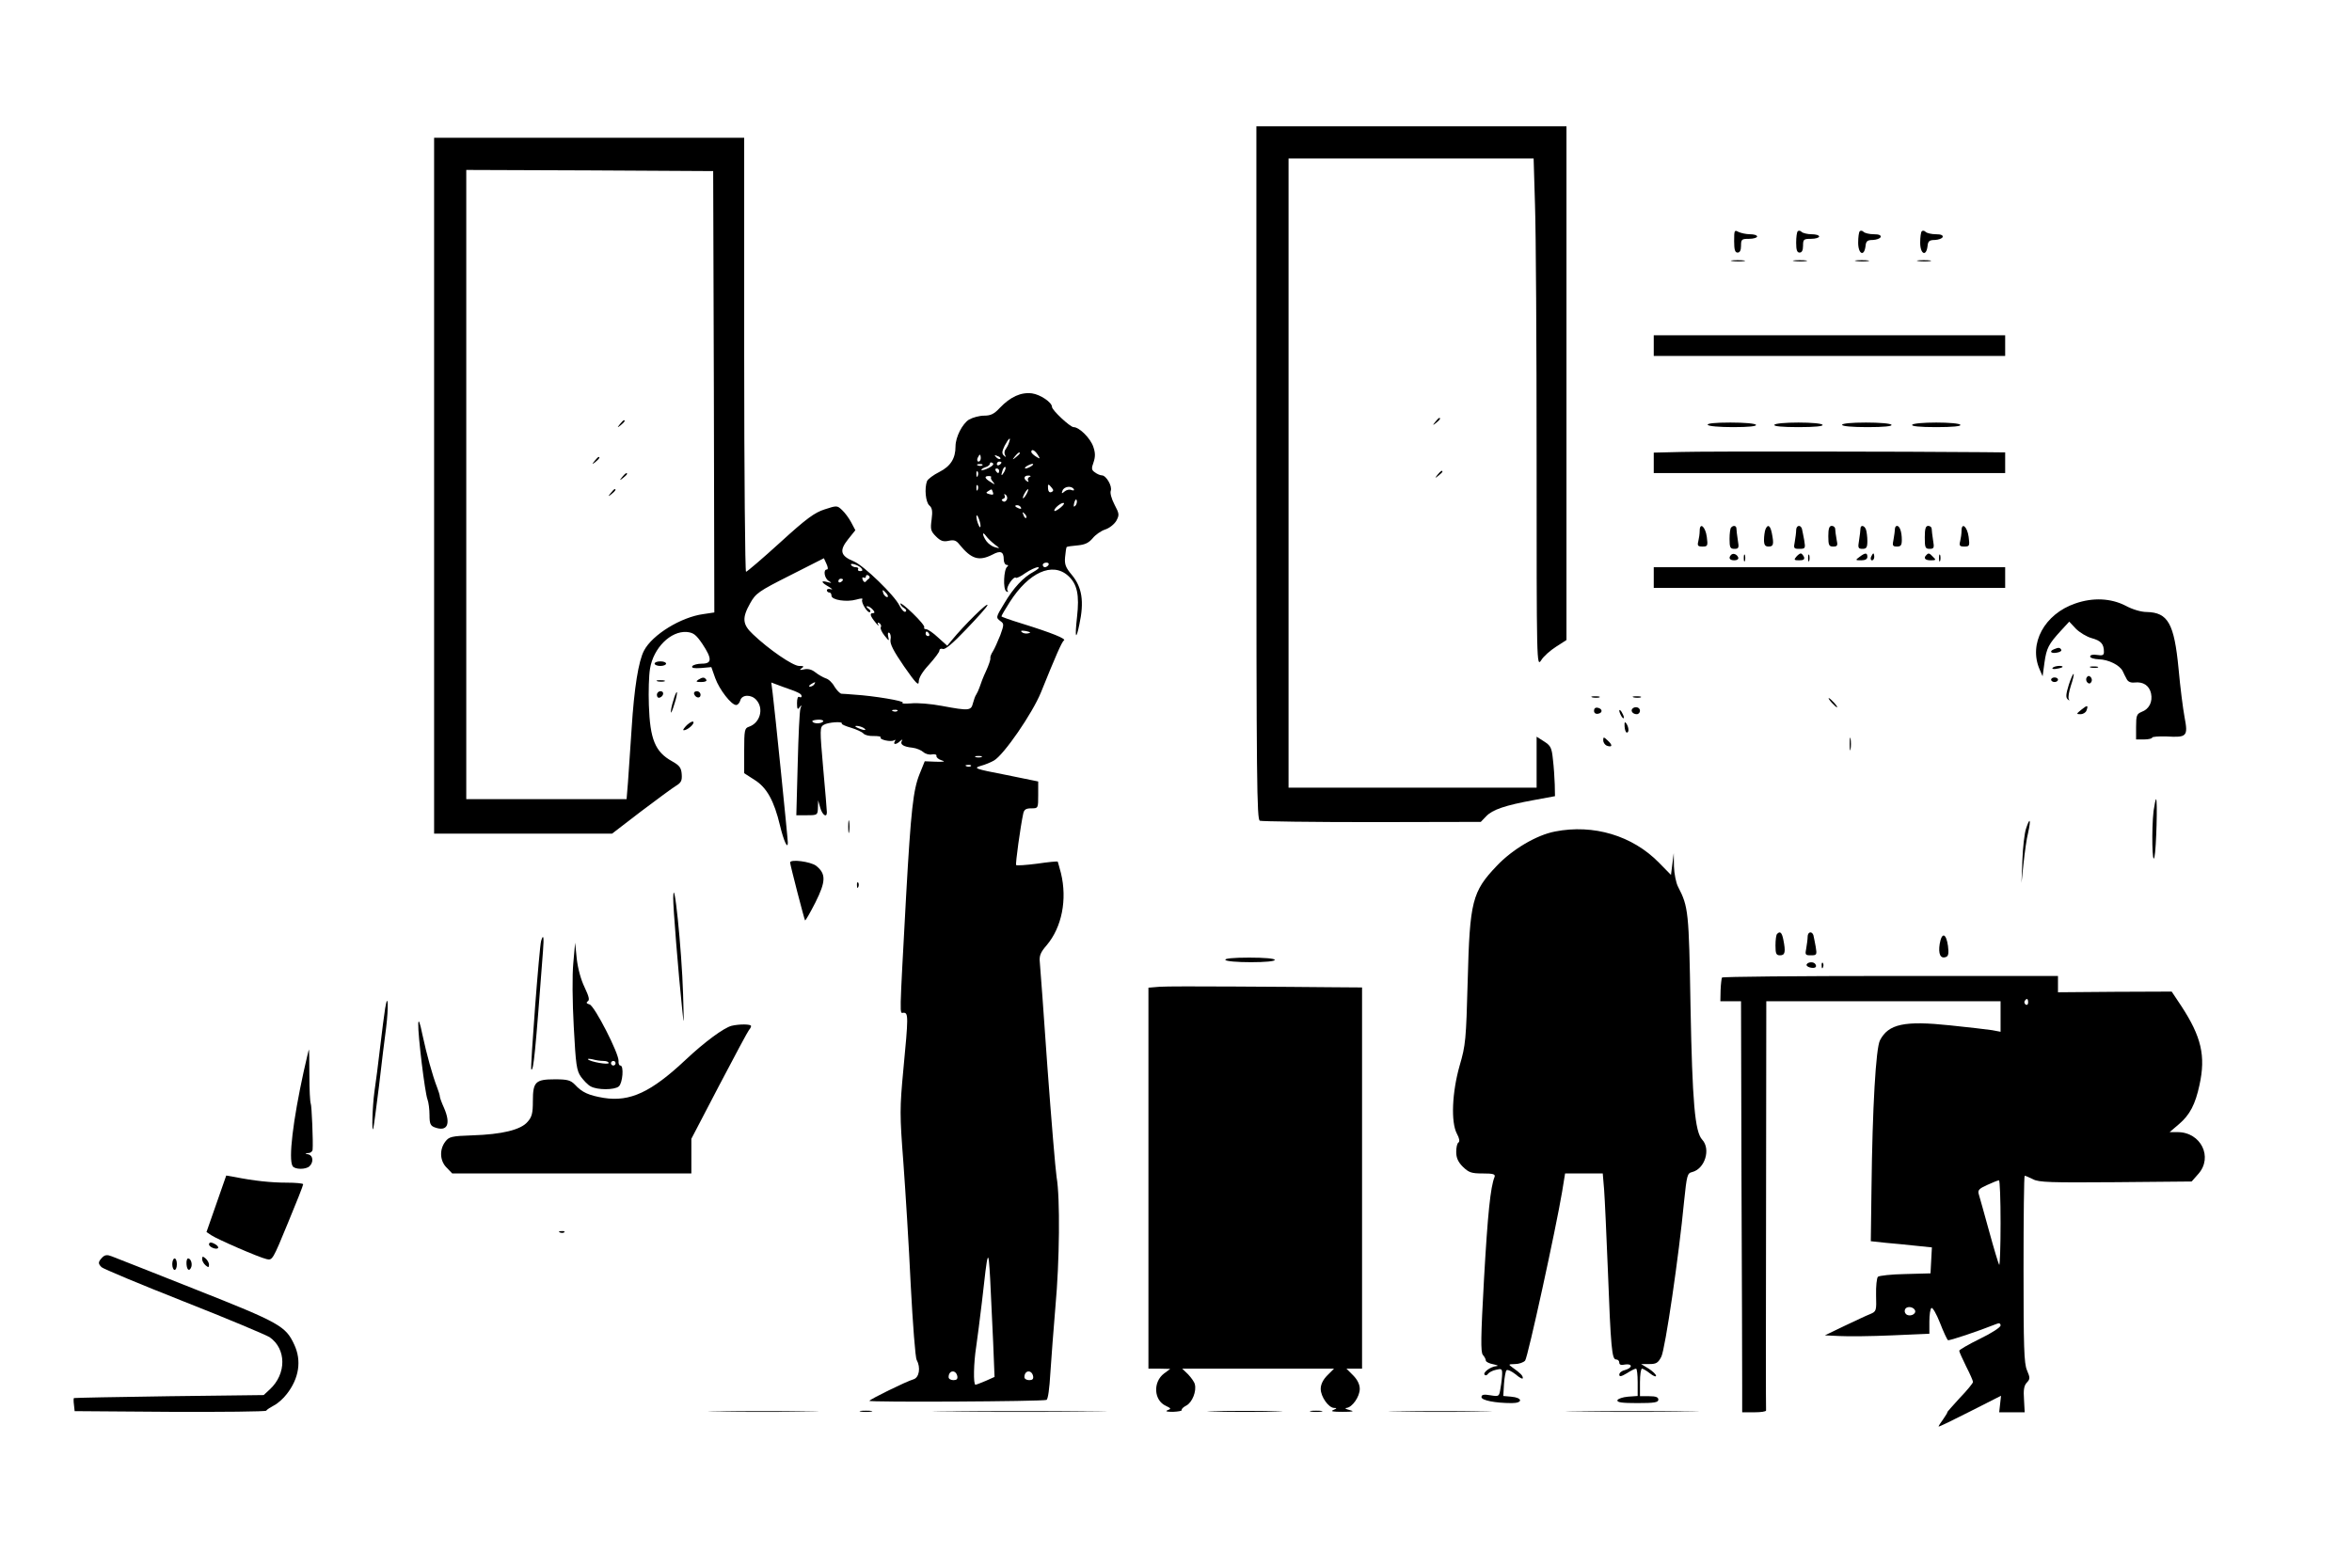 <?xml version="1.0" standalone="no"?>
<!DOCTYPE svg PUBLIC "-//W3C//DTD SVG 20010904//EN"
 "http://www.w3.org/TR/2001/REC-SVG-20010904/DTD/svg10.dtd">
<svg version="1.0" xmlns="http://www.w3.org/2000/svg"
 width="1024pt" height="683pt" viewBox="0 0 1024 683"
 preserveAspectRatio="xMidYMid meet">

<g transform="translate(0,683) scale(0.1,-0.1)"
fill="#000000" stroke="none">
<path d="M5470 4771 c0 -1353 2 -1509 15 -1515 9 -3 229 -6 489 -6 l473 1 23
24 c27 29 82 48 208 71 l92 17 -1 51 c-1 28 -4 77 -8 109 -5 51 -10 60 -38 78
l-33 21 0 -111 0 -111 -540 0 -540 0 0 1370 0 1370 533 0 534 0 6 -202 c4
-112 7 -610 7 -1108 0 -899 0 -905 20 -875 10 17 40 43 65 59 l45 29 0 1118 0
1119 -675 0 -675 0 0 -1509z"/>
<path d="M1890 4715 l0 -1515 388 0 387 0 125 96 c69 52 138 103 153 112 23
14 27 23 25 51 -2 28 -10 38 -42 56 -74 41 -96 96 -101 245 -2 58 0 129 5 158
15 91 90 165 160 160 29 -3 40 -11 68 -52 43 -65 42 -86 -2 -86 -19 0 -38 -5
-42 -11 -4 -8 7 -10 38 -8 l45 4 17 -48 c18 -50 70 -117 91 -117 7 0 15 9 18
20 7 26 48 27 70 2 34 -38 16 -101 -33 -117 -18 -6 -20 -15 -20 -104 l0 -98
45 -29 c53 -33 85 -90 111 -199 16 -67 34 -106 34 -74 0 18 -58 589 -66 650
l-6 47 48 -18 c72 -25 84 -31 84 -42 0 -5 -4 -6 -10 -3 -6 4 -10 -7 -10 -27 0
-26 3 -30 11 -18 9 12 10 11 4 -5 -4 -11 -9 -120 -12 -242 l-6 -223 47 0 c45
0 46 1 47 33 l1 32 9 -32 c9 -32 29 -46 29 -20 0 7 -7 93 -16 191 -15 172 -15
180 3 190 18 11 84 16 78 5 -2 -3 16 -11 40 -18 24 -7 49 -19 54 -25 6 -7 26
-12 45 -11 19 0 33 -2 30 -6 -6 -10 45 -21 58 -13 7 4 8 3 4 -4 -10 -16 7 -15
23 1 10 8 12 8 7 0 -8 -15 8 -25 47 -29 17 -2 38 -11 47 -19 9 -8 26 -13 38
-10 12 2 21 -1 19 -7 -1 -6 9 -15 23 -19 18 -5 11 -7 -25 -6 l-49 2 -23 -57
c-27 -68 -37 -154 -58 -528 -30 -554 -29 -510 -11 -510 21 0 21 -18 -1 -247
-16 -170 -16 -196 0 -405 9 -123 24 -362 32 -533 9 -170 20 -318 26 -327 18
-33 11 -76 -13 -84 -34 -10 -188 -86 -193 -94 -5 -7 750 -3 771 4 7 3 13 50
17 118 4 62 14 192 22 288 18 196 21 474 5 565 -5 33 -23 249 -40 480 -16 231
-31 436 -33 455 -3 28 3 43 30 74 66 78 90 199 62 314 -7 26 -13 48 -14 50 -2
2 -42 -2 -90 -9 -47 -6 -88 -9 -91 -6 -4 4 19 170 31 225 4 17 12 22 35 22 30
0 30 0 30 59 l0 58 -142 29 c-135 26 -141 29 -108 39 19 5 45 16 57 23 43 24
168 206 205 297 63 156 91 221 100 226 12 7 -52 33 -184 74 -49 15 -88 29 -88
31 0 3 16 31 36 62 83 130 186 176 254 115 40 -36 50 -83 39 -180 -10 -90 -5
-106 10 -33 22 101 12 163 -33 217 -26 31 -32 45 -29 77 2 22 5 42 7 44 2 2
23 5 47 7 33 3 49 11 66 31 12 15 36 32 54 38 19 6 40 23 49 38 14 26 13 31
-8 71 -13 25 -20 51 -16 60 7 20 -20 67 -39 67 -7 0 -21 6 -30 13 -15 10 -16
17 -6 44 8 24 8 41 -1 67 -12 37 -61 86 -86 86 -15 0 -94 74 -94 88 0 20 -51
54 -87 59 -48 6 -94 -15 -140 -63 -25 -27 -40 -34 -68 -34 -21 0 -50 -8 -66
-17 -29 -18 -59 -76 -59 -117 0 -52 -21 -86 -70 -111 -26 -13 -50 -31 -54 -40
-12 -32 -6 -92 10 -106 12 -10 15 -24 10 -61 -6 -43 -4 -51 19 -74 20 -20 32
-24 55 -19 23 5 33 2 47 -16 52 -64 85 -74 144 -44 35 19 49 13 49 -21 0 -13
6 -24 13 -24 7 0 8 -3 2 -8 -15 -11 -19 -98 -4 -107 8 -5 10 -4 5 4 -8 12 27
64 37 55 2 -3 22 6 42 21 21 14 45 25 54 25 9 -1 0 -9 -19 -20 -44 -23 -88
-70 -128 -138 -37 -61 -37 -61 -16 -77 16 -11 15 -16 -1 -61 -11 -27 -25 -59
-32 -70 -8 -12 -13 -26 -11 -30 1 -5 -7 -30 -19 -56 -12 -25 -24 -57 -28 -70
-4 -12 -11 -27 -15 -33 -4 -5 -10 -22 -14 -37 -8 -33 -17 -34 -135 -12 -47 9
-108 14 -134 11 -27 -2 -44 -1 -37 3 11 7 -127 30 -210 35 -25 2 -50 4 -57 4
-6 1 -20 15 -30 31 -9 17 -26 33 -38 36 -11 4 -31 15 -45 26 -16 13 -33 17
-50 13 -19 -4 -21 -3 -10 5 12 8 10 10 -11 10 -27 0 -132 72 -201 138 -46 43
-48 71 -12 135 24 43 36 52 173 121 l148 75 11 -24 c7 -15 8 -25 2 -25 -17 0
-11 -38 8 -50 15 -9 14 -10 -5 -5 -31 9 -29 -1 5 -20 15 -9 19 -14 10 -11 -10
3 -18 1 -18 -4 0 -6 5 -10 10 -10 6 0 10 -6 10 -14 0 -19 66 -29 108 -17 21 6
30 6 26 0 -7 -12 25 -63 34 -54 4 3 0 10 -8 15 -8 6 -10 10 -4 10 6 0 17 -7
24 -15 9 -10 9 -15 1 -15 -16 0 -13 -12 10 -40 11 -14 17 -19 13 -11 -5 9 -3
12 5 7 6 -4 9 -12 6 -17 -4 -5 4 -22 16 -37 20 -25 21 -25 16 -4 -3 13 -1 20
5 16 5 -4 8 -17 5 -30 -3 -18 13 -49 59 -116 51 -73 64 -87 64 -66 0 16 16 43
45 74 24 27 45 54 45 61 0 7 7 10 15 7 10 -4 44 25 102 86 49 51 90 97 92 104
6 20 -103 -88 -156 -153 l-19 -23 -40 36 c-21 20 -45 36 -52 36 -7 0 -11 4 -8
8 3 5 -20 32 -50 61 -30 29 -54 48 -54 42 0 -5 7 -14 16 -19 10 -6 12 -12 6
-16 -5 -3 -17 9 -26 27 -22 45 -154 173 -198 192 -59 24 -65 47 -26 96 l32 40
-18 34 c-10 19 -28 43 -40 54 -21 20 -23 20 -75 3 -44 -14 -79 -39 -194 -144
-78 -71 -145 -128 -149 -128 -4 0 -8 425 -8 945 l0 945 -675 0 -675 0 0 -1515z
m1218 409 l2 -961 -47 -7 c-98 -13 -223 -90 -259 -159 -24 -45 -43 -163 -54
-339 -6 -90 -13 -196 -16 -235 l-6 -73 -349 0 -349 0 0 1370 0 1370 538 -2
537 -3 3 -961z m1285 -221 c-3 -10 -10 -23 -15 -30 -6 -7 -6 -18 -2 -25 5 -10
4 -10 -5 -2 -10 9 -9 18 3 43 18 34 29 42 19 14z m125 -53 c12 -19 11 -20 -8
-8 -11 7 -20 16 -20 20 0 15 15 8 28 -12z m-78 6 c0 -2 -8 -10 -17 -17 -16
-13 -17 -12 -4 4 13 16 21 21 21 13z m-170 -21 c0 -8 -4 -15 -10 -15 -5 0 -7
7 -4 15 4 8 8 15 10 15 2 0 4 -7 4 -15z m85 -3 c-3 -3 -11 0 -18 7 -9 10 -8
11 6 5 10 -3 15 -9 12 -12z m-49 -39 c-15 -8 -30 -12 -33 -10 -2 3 5 8 16 12
12 3 21 11 21 16 0 6 5 7 11 3 8 -4 2 -12 -15 -21z m54 23 c0 -3 -4 -8 -10
-11 -5 -3 -10 -1 -10 4 0 6 5 11 10 11 6 0 10 -2 10 -4z m-83 -12 c-3 -3 -12
-4 -19 -1 -8 3 -5 6 6 6 11 1 17 -2 13 -5z m213 -4 c-8 -5 -19 -10 -25 -10 -5
0 -3 5 5 10 8 5 20 10 25 10 6 0 3 -5 -5 -10z m-119 -27 c-12 -20 -14 -14 -5
12 4 9 9 14 11 11 3 -2 0 -13 -6 -23z m-21 7 c0 -5 -2 -10 -4 -10 -3 0 -8 5
-11 10 -3 6 -1 10 4 10 6 0 11 -4 11 -10z m-93 -22 c-3 -8 -6 -5 -6 6 -1 11 2
17 5 13 3 -3 4 -12 1 -19z m58 -6 c-3 -3 1 -12 8 -20 11 -13 9 -14 -10 -1 -27
16 -29 26 -8 26 8 0 13 -3 10 -5z m167 1 c-6 -2 -9 -10 -6 -15 4 -7 2 -8 -4
-4 -18 11 -14 26 6 25 10 0 12 -3 4 -6z m-225 -55 c-3 -8 -6 -5 -6 6 -1 11 2
17 5 13 3 -3 4 -12 1 -19z m322 8 c9 -10 8 -15 -2 -19 -8 -3 -13 3 -14 14 -2
23 1 24 16 5z m96 -6 c3 -6 -1 -7 -10 -4 -8 4 -22 1 -30 -6 -13 -11 -14 -10
-9 4 7 18 39 22 49 6z m-352 -14 c4 -10 0 -12 -15 -8 -15 4 -17 7 -6 13 17 11
15 11 21 -5z m147 -6 c-6 -11 -13 -20 -16 -20 -2 0 0 9 6 20 6 11 13 20 16 20
2 0 0 -9 -6 -20z m-86 -25 c-4 -8 -11 -12 -17 -8 -8 5 -7 8 1 11 7 2 9 9 6 14
-4 7 -2 8 4 4 6 -4 9 -13 6 -21z m298 -27 c-8 -8 -9 -4 -5 13 4 13 8 18 11 10
2 -7 -1 -18 -6 -23z m-63 -7 c-13 -11 -26 -18 -28 -16 -6 7 24 34 38 35 7 0 3
-8 -10 -19z m-174 -1 c3 -6 -1 -7 -9 -4 -18 7 -21 14 -7 14 6 0 13 -4 16 -10z
m23 -45 c-3 -3 -9 2 -12 12 -6 14 -5 15 5 6 7 -7 10 -15 7 -18z m-199 -35 c0
-9 -4 -8 -9 5 -5 11 -9 27 -9 35 0 9 4 8 9 -5 5 -11 9 -27 9 -35z m62 -81 c24
-18 24 -18 1 -12 -12 3 -29 15 -37 26 -19 26 -20 48 -2 23 7 -10 24 -26 38
-37z m-581 -103 c7 -9 6 -13 -5 -13 -8 0 -12 4 -9 9 3 4 -2 8 -10 8 -8 0 -17
4 -20 9 -9 13 32 1 44 -13z m815 14 c-3 -5 -10 -10 -16 -10 -5 0 -9 5 -9 10 0
6 7 10 16 10 8 0 12 -4 9 -10z m-781 -59 c-5 -3 -12 -10 -15 -14 -4 -4 -9 -1
-13 8 -3 9 -2 13 4 10 6 -3 10 -1 10 5 0 6 5 8 11 4 6 -3 7 -9 3 -13z m-114
-5 c0 -3 -4 -8 -10 -11 -5 -3 -10 -1 -10 4 0 6 5 11 10 11 6 0 10 -2 10 -4z
m190 -61 c7 -9 8 -15 2 -15 -5 0 -12 7 -16 15 -3 8 -4 15 -2 15 2 0 9 -7 16
-15z m616 -173 c-10 -2 -22 0 -28 6 -6 6 0 7 19 4 21 -5 23 -7 9 -10z m-431
-2 c3 -5 1 -10 -4 -10 -6 0 -11 5 -11 10 0 6 2 10 4 10 3 0 8 -4 11 -10z
m-500 -220 c-3 -5 -12 -10 -18 -10 -7 0 -6 4 3 10 19 12 23 12 15 0z m362
-116 c-3 -3 -12 -4 -19 -1 -8 3 -5 6 6 6 11 1 17 -2 13 -5z m-323 -45 c-6 -11
-41 -12 -47 -1 -3 4 8 7 24 8 15 1 26 -3 23 -7z m176 -29 c18 -12 2 -12 -25 0
-13 6 -15 9 -5 9 8 0 22 -4 30 -9z m513 -127 c-7 -2 -19 -2 -25 0 -7 3 -2 5
12 5 14 0 19 -2 13 -5z m-46 -39 c-3 -3 -12 -4 -19 -1 -8 3 -5 6 6 6 11 1 17
-2 13 -5z m97 -2510 l6 -150 -38 -17 c-21 -9 -42 -17 -45 -17 -10 0 -8 96 3
165 5 33 16 121 25 195 26 234 28 241 36 100 3 -69 9 -193 13 -276z m-156
-147 c2 -12 -3 -17 -17 -17 -12 0 -21 6 -21 13 0 31 32 34 38 4z m330 0 c2
-12 -3 -17 -17 -17 -12 0 -21 6 -21 13 0 31 32 34 38 4z"/>
<path d="M2699 4983 c-13 -16 -12 -17 4 -4 16 13 21 21 13 21 -2 0 -10 -8 -17
-17z"/>
<path d="M2589 4823 c-13 -16 -12 -17 4 -4 16 13 21 21 13 21 -2 0 -10 -8 -17
-17z"/>
<path d="M2709 4753 c-13 -16 -12 -17 4 -4 9 7 17 15 17 17 0 8 -8 3 -21 -13z"/>
<path d="M2659 4683 c-13 -16 -12 -17 4 -4 16 13 21 21 13 21 -2 0 -10 -8 -17
-17z"/>
<path d="M7550 5780 c0 -38 4 -50 15 -50 10 0 15 10 15 30 0 28 3 30 35 30 19
0 35 5 35 10 0 6 -14 10 -31 10 -17 0 -39 5 -50 10 -18 10 -19 7 -19 -40z"/>
<path d="M7827 5823 c-4 -3 -7 -26 -7 -50 0 -32 4 -43 15 -43 10 0 15 10 15
30 0 28 3 30 35 30 19 0 35 5 35 10 0 6 -15 10 -33 10 -18 0 -38 5 -43 10 -6
6 -13 7 -17 3z"/>
<path d="M8097 5823 c-4 -3 -7 -26 -7 -50 0 -49 26 -63 32 -15 2 22 8 27 32
27 16 1 31 6 34 13 2 8 -8 12 -30 12 -19 0 -39 5 -44 10 -6 6 -13 7 -17 3z"/>
<path d="M8367 5823 c-4 -3 -7 -26 -7 -50 0 -49 26 -63 32 -15 2 22 8 27 32
27 16 1 31 6 34 13 2 8 -8 12 -30 12 -19 0 -39 5 -44 10 -6 6 -13 7 -17 3z"/>
<path d="M7543 5693 c15 -2 37 -2 50 0 12 2 0 4 -28 4 -27 0 -38 -2 -22 -4z"/>
<path d="M7813 5693 c15 -2 37 -2 50 0 12 2 0 4 -28 4 -27 0 -38 -2 -22 -4z"/>
<path d="M8083 5693 c15 -2 37 -2 50 0 12 2 0 4 -28 4 -27 0 -38 -2 -22 -4z"/>
<path d="M8353 5693 c15 -2 37 -2 50 0 12 2 0 4 -28 4 -27 0 -38 -2 -22 -4z"/>
<path d="M7200 5325 l0 -45 765 0 765 0 0 45 0 45 -765 0 -765 0 0 -45z"/>
<path d="M6249 4993 c-13 -16 -12 -17 4 -4 16 13 21 21 13 21 -2 0 -10 -8 -17
-17z"/>
<path d="M7435 4980 c3 -6 52 -10 111 -10 68 0 103 4 99 10 -3 6 -52 10 -111
10 -68 0 -103 -4 -99 -10z"/>
<path d="M7725 4980 c-4 -6 33 -10 105 -10 72 0 109 4 105 10 -3 6 -50 10
-105 10 -55 0 -102 -4 -105 -10z"/>
<path d="M8020 4980 c0 -6 44 -10 111 -10 71 0 108 4 104 10 -3 6 -52 10 -111
10 -63 0 -104 -4 -104 -10z"/>
<path d="M8325 4980 c-4 -6 33 -10 105 -10 72 0 109 4 105 10 -3 6 -50 10
-105 10 -55 0 -102 -4 -105 -10z"/>
<path d="M7323 4862 l-123 -3 0 -44 0 -45 765 0 765 0 0 45 0 45 -97 1 c-334
3 -1208 4 -1310 1z"/>
<path d="M6259 4763 c-13 -16 -12 -17 4 -4 9 7 17 15 17 17 0 8 -8 3 -21 -13z"/>
<path d="M7400 4518 c0 -12 -3 -33 -6 -45 -5 -19 -2 -23 18 -23 23 0 24 3 19
42 -6 45 -31 66 -31 26z"/>
<path d="M7537 4533 c-4 -3 -7 -26 -7 -50 0 -37 3 -43 21 -43 19 0 21 4 15 38
-3 20 -6 43 -6 50 0 13 -13 16 -23 5z"/>
<path d="M7686 4524 c-3 -9 -6 -29 -6 -45 0 -22 5 -29 20 -29 21 0 24 9 14 59
-7 34 -18 40 -28 15z"/>
<path d="M7820 4521 c0 -10 -3 -33 -6 -50 -6 -29 -4 -31 20 -31 26 0 27 2 21
38 -4 20 -8 43 -10 50 -7 19 -25 14 -25 -7z"/>
<path d="M7960 4495 c0 -39 3 -45 21 -45 19 0 21 4 15 31 -3 17 -6 38 -6 45 0
8 -7 14 -15 14 -11 0 -15 -12 -15 -45z"/>
<path d="M8100 4528 c0 -7 -3 -30 -6 -50 -6 -34 -4 -38 15 -38 17 0 21 6 21
34 0 19 -3 41 -6 50 -7 19 -24 21 -24 4z"/>
<path d="M8250 4526 c0 -7 -3 -28 -6 -45 -6 -27 -4 -31 15 -31 17 0 21 6 21
29 0 35 -9 61 -21 61 -5 0 -9 -6 -9 -14z"/>
<path d="M8380 4490 c0 -44 2 -50 21 -50 19 0 21 4 15 38 -3 20 -6 43 -6 50 0
6 -7 12 -15 12 -11 0 -15 -12 -15 -50z"/>
<path d="M8540 4518 c0 -12 -3 -33 -6 -45 -5 -19 -2 -23 18 -23 23 0 24 3 19
42 -6 45 -31 66 -31 26z"/>
<path d="M7537 4414 c-13 -13 -7 -24 14 -24 11 0 19 5 17 12 -5 14 -22 21 -31
12z"/>
<path d="M7592 4400 c0 -14 2 -19 5 -12 2 6 2 18 0 25 -3 6 -5 1 -5 -13z"/>
<path d="M7820 4405 c-11 -13 -8 -15 13 -15 19 0 25 4 21 15 -4 8 -10 15 -14
15 -4 0 -13 -7 -20 -15z"/>
<path d="M7872 4400 c0 -14 2 -19 5 -12 2 6 2 18 0 25 -3 6 -5 1 -5 -13z"/>
<path d="M8096 4405 c-19 -14 -19 -15 7 -15 17 0 27 5 27 15 0 19 -9 19 -34 0z"/>
<path d="M8146 4405 c-3 -8 -1 -15 4 -15 6 0 10 7 10 15 0 8 -2 15 -4 15 -2 0
-6 -7 -10 -15z"/>
<path d="M8387 4413 c-14 -13 -6 -23 19 -23 23 0 24 2 10 15 -16 17 -20 18
-29 8z"/>
<path d="M8442 4400 c0 -14 2 -19 5 -12 2 6 2 18 0 25 -3 6 -5 1 -5 -13z"/>
<path d="M7200 4315 l0 -45 765 0 765 0 0 45 0 45 -765 0 -765 0 0 -45z"/>
<path d="M9035 4202 c-134 -46 -204 -175 -155 -287 l13 -30 8 59 c9 64 18 81
72 140 l36 39 29 -31 c16 -16 47 -35 69 -41 40 -11 53 -25 53 -60 0 -14 -6
-17 -30 -13 -18 3 -30 0 -30 -7 0 -6 17 -11 38 -12 41 -1 91 -25 104 -52 4 -9
12 -25 17 -34 6 -12 18 -17 35 -15 37 4 63 -13 71 -47 8 -37 -8 -69 -41 -81
-21 -9 -24 -15 -24 -65 l0 -55 35 0 c19 0 35 4 35 8 0 4 28 6 63 5 88 -5 94 0
78 84 -7 37 -19 132 -26 210 -19 198 -46 246 -139 248 -24 0 -62 11 -93 28
-63 32 -141 36 -218 9z"/>
<path d="M8943 4003 c-23 -9 -14 -20 12 -15 14 2 22 8 19 13 -6 10 -12 10 -31
2z"/>
<path d="M2850 3940 c0 -5 11 -10 25 -10 14 0 25 5 25 10 0 6 -11 10 -25 10
-14 0 -25 -4 -25 -10z"/>
<path d="M8936 3921 c-3 -4 6 -6 19 -3 14 2 25 6 25 8 0 8 -39 4 -44 -5z"/>
<path d="M9103 3923 c9 -2 23 -2 30 0 6 3 -1 5 -18 5 -16 0 -22 -2 -12 -5z"/>
<path d="M9007 3848 c-12 -39 -14 -55 -5 -63 8 -7 9 -7 5 1 -4 6 1 33 9 58 9
26 14 49 12 51 -2 3 -12 -19 -21 -47z"/>
<path d="M9085 3880 c-4 -6 -3 -16 3 -22 6 -6 12 -6 17 2 4 6 3 16 -3 22 -6 6
-12 6 -17 -2z"/>
<path d="M3040 3870 c-12 -8 -9 -10 13 -10 16 0 26 4 22 10 -8 12 -16 12 -35
0z"/>
<path d="M8930 3870 c0 -5 7 -10 15 -10 8 0 15 5 15 10 0 6 -7 10 -15 10 -8 0
-15 -4 -15 -10z"/>
<path d="M2863 3863 c9 -2 23 -2 30 0 6 3 -1 5 -18 5 -16 0 -22 -2 -12 -5z"/>
<path d="M2860 3804 c0 -9 5 -14 12 -12 18 6 21 28 4 28 -9 0 -16 -7 -16 -16z"/>
<path d="M2932 3781 c-7 -21 -12 -45 -11 -52 0 -8 7 8 15 35 9 26 13 50 11 52
-2 2 -9 -13 -15 -35z"/>
<path d="M3022 3808 c6 -18 28 -21 28 -4 0 9 -7 16 -16 16 -9 0 -14 -5 -12
-12z"/>
<path d="M6933 3793 c9 -2 23 -2 30 0 6 3 -1 5 -18 5 -16 0 -22 -2 -12 -5z"/>
<path d="M7113 3793 c9 -2 23 -2 30 0 6 3 -1 5 -18 5 -16 0 -22 -2 -12 -5z"/>
<path d="M7975 3770 c10 -11 20 -20 23 -20 3 0 -3 9 -13 20 -10 11 -20 20 -23
20 -3 0 3 -9 13 -20z"/>
<path d="M9061 3739 c-22 -18 -22 -19 -3 -19 11 0 23 7 26 16 9 24 4 25 -23 3z"/>
<path d="M6940 3735 c0 -10 7 -15 18 -13 21 4 19 22 -2 26 -10 2 -16 -3 -16
-13z"/>
<path d="M7107 3744 c-9 -10 2 -24 19 -24 8 0 14 7 14 15 0 15 -21 21 -33 9z"/>
<path d="M7050 3735 c0 -5 5 -17 10 -25 5 -8 10 -10 10 -5 0 6 -5 17 -10 25
-5 8 -10 11 -10 5z"/>
<path d="M2991 3673 c-13 -13 -20 -23 -14 -23 15 0 46 26 42 36 -2 5 -15 -1
-28 -13z"/>
<path d="M7073 3667 c1 -15 5 -27 10 -27 10 0 9 22 -2 39 -7 10 -9 7 -8 -12z"/>
<path d="M8053 3590 c0 -25 2 -35 4 -22 2 12 2 32 0 45 -2 12 -4 2 -4 -23z"/>
<path d="M6980 3606 c0 -9 7 -19 15 -23 25 -9 27 2 5 22 -18 17 -20 17 -20 1z"/>
<path d="M9376 3298 c-9 -79 -6 -242 4 -200 8 35 14 252 7 252 -2 0 -7 -24
-11 -52z"/>
<path d="M3693 3230 c0 -25 2 -35 4 -22 2 12 2 32 0 45 -2 12 -4 2 -4 -23z"/>
<path d="M8821 3222 c-7 -20 -14 -82 -16 -137 l-4 -100 9 85 c5 47 13 107 20
134 13 59 8 70 -9 18z"/>
<path d="M6770 3209 c-80 -15 -186 -78 -253 -149 -108 -113 -118 -155 -127
-500 -7 -259 -9 -281 -35 -370 -33 -116 -39 -246 -12 -297 11 -20 13 -34 7
-38 -6 -3 -10 -22 -10 -41 0 -26 8 -44 29 -65 26 -25 37 -29 86 -29 46 0 56
-3 52 -15 -18 -44 -30 -163 -46 -445 -14 -252 -15 -318 -5 -330 7 -8 13 -19
13 -25 0 -5 15 -13 33 -16 18 -4 24 -7 13 -8 -25 -2 -61 -28 -51 -38 4 -4 10
-2 14 4 4 6 20 15 35 18 24 6 27 4 27 -16 0 -13 -3 -41 -7 -63 -6 -38 -6 -38
-44 -32 -29 5 -39 3 -39 -8 0 -14 60 -26 132 -26 50 0 47 24 -3 28 l-34 3 3
52 c2 29 7 56 11 60 5 4 22 -4 40 -18 17 -15 31 -22 31 -16 0 11 -10 21 -45
46 -19 14 -19 14 11 15 17 0 37 7 44 15 12 15 134 574 161 735 l13 80 82 0 82
0 6 -72 c3 -40 10 -194 16 -343 13 -348 18 -395 36 -395 8 0 14 -6 14 -14 0
-9 8 -12 25 -8 14 2 25 0 25 -7 0 -6 -11 -13 -25 -17 -14 -3 -25 -12 -25 -20
0 -10 8 -9 33 6 17 11 35 20 40 20 4 0 7 -27 7 -59 l0 -60 -42 -3 c-23 -2 -43
-9 -46 -15 -3 -10 19 -13 87 -13 74 0 91 3 91 15 0 11 -11 15 -40 15 l-40 0 0
60 c0 33 4 60 9 60 4 0 20 -9 35 -21 14 -11 26 -16 26 -10 0 6 -15 20 -32 31
l-33 20 36 0 c30 0 38 5 52 32 17 34 77 443 99 676 12 115 14 123 35 128 56
14 82 100 44 141 -32 34 -43 163 -51 583 -7 411 -9 431 -54 518 -9 17 -17 57
-18 89 l-1 58 -6 -48 -6 -47 -53 54 c-115 117 -284 168 -452 135z"/>
<path d="M3440 3074 c0 -10 62 -249 65 -252 2 -2 22 33 45 78 46 92 47 125 3
160 -24 18 -113 30 -113 14z"/>
<path d="M3731 2974 c0 -11 3 -14 6 -6 3 7 2 16 -1 19 -3 4 -6 -2 -5 -13z"/>
<path d="M2931 2920 c-1 -36 22 -323 39 -485 8 -79 8 -70 4 65 -6 199 -41 534
-43 420z"/>
<path d="M7737 2763 c-4 -3 -7 -26 -7 -50 0 -36 3 -43 20 -43 22 0 25 15 14
69 -6 30 -14 38 -27 24z"/>
<path d="M7870 2751 c0 -10 -3 -33 -6 -50 -6 -29 -4 -31 20 -31 26 0 27 2 21
38 -4 20 -8 43 -10 50 -7 19 -25 14 -25 -7z"/>
<path d="M8445 2720 c-7 -44 3 -67 28 -57 10 4 12 16 8 48 -8 56 -27 61 -36 9z"/>
<path d="M2356 2733 c-8 -26 -48 -554 -43 -560 10 -9 18 76 51 515 5 62 2 78
-8 45z"/>
<path d="M2496 2636 c-5 -51 -4 -168 2 -277 9 -167 12 -191 32 -219 12 -16 30
-35 42 -41 29 -16 103 -16 122 0 17 14 23 91 7 91 -6 0 -9 9 -8 20 2 32 -104
239 -126 246 -14 4 -16 8 -8 14 9 5 5 21 -14 61 -16 33 -29 81 -34 124 l-7 70
-8 -89z m132 -426 c12 0 22 -4 22 -9 0 -9 -80 5 -90 16 -3 3 6 3 20 0 14 -4
35 -7 48 -7z m52 -10 c0 -5 -4 -10 -10 -10 -5 0 -10 5 -10 10 0 6 5 10 10 10
6 0 10 -4 10 -10z"/>
<path d="M5335 2650 c3 -6 52 -10 111 -10 63 0 104 4 104 10 0 6 -44 10 -111
10 -71 0 -108 -4 -104 -10z"/>
<path d="M7866 2631 c-3 -5 3 -11 14 -14 21 -5 32 1 24 14 -7 12 -31 11 -38 0z"/>
<path d="M7931 2624 c0 -11 3 -14 6 -6 3 7 2 16 -1 19 -3 4 -6 -2 -5 -13z"/>
<path d="M7497 2573 c-2 -5 -5 -29 -6 -55 l-1 -48 45 0 45 0 2 -777 c2 -428 3
-831 3 -896 l0 -117 53 0 c28 0 51 3 51 8 -1 4 -1 406 0 895 l1 887 510 0 510
0 0 -66 0 -67 -37 7 c-21 3 -103 13 -183 21 -199 21 -268 6 -305 -65 -18 -34
-33 -294 -37 -645 l-3 -230 65 -7 c36 -3 96 -9 133 -13 l68 -7 -3 -56 -3 -57
-110 -3 c-60 -1 -114 -7 -119 -12 -5 -5 -9 -41 -8 -80 2 -68 1 -71 -25 -82
-16 -6 -66 -30 -113 -52 l-85 -41 65 -3 c36 -2 138 -1 228 3 l162 7 0 53 c0
30 4 56 9 59 5 4 22 -26 37 -64 15 -39 31 -73 35 -76 6 -3 129 38 212 71 11 5
17 2 17 -7 0 -8 -40 -34 -90 -58 -49 -24 -90 -48 -90 -52 0 -5 14 -35 30 -68
17 -33 30 -63 30 -68 0 -5 -26 -37 -58 -70 -31 -34 -56 -62 -54 -62 2 0 -6
-13 -17 -29 -12 -16 -21 -31 -21 -33 0 -3 61 27 136 65 l136 69 -4 -36 -4 -36
56 0 55 0 -3 56 c-3 41 0 60 12 73 15 16 15 21 1 54 -13 30 -15 102 -15 442 0
223 2 405 5 405 4 0 19 -7 36 -15 25 -14 78 -15 360 -13 l331 3 29 33 c65 73
11 182 -90 182 l-35 0 41 35 c47 40 71 86 89 170 28 127 8 211 -79 344 l-42
63 -247 -1 -248 -2 0 36 0 35 -729 0 c-402 0 -732 -3 -734 -7z m1333 -109 c0
-8 -5 -12 -10 -9 -6 4 -8 11 -5 16 9 14 15 11 15 -7z m-120 -961 c0 -102 -3
-184 -6 -181 -3 4 -23 70 -44 147 -21 78 -42 150 -45 161 -5 17 1 24 37 40 24
11 46 20 51 20 4 0 7 -84 7 -187z m-372 -380 c5 -17 -26 -29 -40 -15 -6 6 -7
15 -3 22 9 14 37 9 43 -7z"/>
<path d="M5048 2533 l-48 -4 0 -830 0 -829 48 0 47 -1 -27 -20 c-49 -37 -45
-117 8 -141 23 -11 24 -13 7 -19 -11 -5 -3 -7 24 -7 23 1 40 4 38 8 -2 4 7 13
21 20 25 14 44 62 36 92 -2 10 -16 29 -29 43 l-26 25 331 0 330 0 -29 -29
c-19 -19 -29 -40 -29 -59 0 -34 34 -82 58 -83 14 0 13 -2 -3 -9 -14 -6 -2 -8
40 -8 48 0 54 2 30 8 -16 4 -22 8 -13 9 25 2 58 49 58 83 0 19 -10 40 -29 59
l-29 29 34 0 34 0 0 830 0 830 -137 1 c-76 1 -264 2 -418 3 -154 1 -301 1
-327 -1z"/>
<path d="M1677 2440 c-4 -25 -14 -101 -22 -170 -8 -69 -19 -156 -25 -195 -9
-67 -12 -181 -5 -160 2 6 13 89 25 185 11 96 25 211 31 254 11 89 9 162 -4 86z"/>
<path d="M1821 2372 c-2 -48 29 -300 40 -329 5 -13 9 -44 9 -69 0 -37 4 -46
22 -53 56 -21 72 14 41 85 -10 22 -18 44 -18 49 0 6 -6 24 -12 40 -20 51 -46
146 -64 230 -11 54 -17 69 -18 47z"/>
<path d="M3185 2363 c-34 -9 -117 -70 -200 -148 -150 -141 -242 -184 -356
-166 -66 11 -95 24 -126 58 -19 19 -32 23 -87 23 -85 0 -96 -11 -96 -95 0 -52
-4 -69 -23 -90 -29 -35 -112 -55 -241 -59 -90 -3 -101 -6 -117 -27 -27 -35
-24 -85 6 -114 l24 -25 521 0 520 0 0 76 0 75 121 232 c67 128 125 236 130
242 5 5 9 13 9 17 0 9 -52 9 -85 1z"/>
<path d="M1322 2163 c-46 -210 -67 -381 -48 -411 9 -15 58 -16 74 0 18 18 15
46 -5 51 -17 4 -17 5 0 6 9 0 17 7 18 14 3 35 -4 193 -8 201 -3 5 -6 60 -6
122 0 63 -1 114 -2 114 -1 0 -11 -44 -23 -97z"/>
<path d="M942 1588 l-43 -123 21 -14 c27 -18 206 -96 241 -104 25 -6 27 -2 92
156 37 89 67 165 67 170 0 4 -33 7 -72 7 -68 0 -143 8 -228 25 l-35 6 -43
-123z"/>
<path d="M2438 1463 c7 -3 16 -2 19 1 4 3 -2 6 -13 5 -11 0 -14 -3 -6 -6z"/>
<path d="M910 1411 c0 -11 31 -24 39 -16 3 3 -1 10 -9 15 -19 12 -30 12 -30 1z"/>
<path d="M445 1354 c-18 -19 -19 -26 -3 -42 7 -7 167 -74 357 -149 191 -75
359 -146 375 -156 73 -51 74 -159 1 -227 l-27 -25 -411 -5 c-227 -3 -413 -7
-415 -8 -2 -1 -2 -14 0 -29 l3 -28 414 -3 c228 -1 417 1 420 5 3 5 19 15 34
23 16 8 41 30 56 50 53 68 65 145 32 215 -37 80 -63 95 -427 239 -187 74 -353
140 -367 145 -20 8 -30 7 -42 -5z"/>
<path d="M880 1347 c0 -8 7 -20 15 -27 12 -10 15 -10 15 3 0 8 -7 20 -15 27
-12 10 -15 10 -15 -3z"/>
<path d="M750 1325 c0 -14 5 -25 10 -25 6 0 10 11 10 25 0 14 -4 25 -10 25 -5
0 -10 -11 -10 -25z"/>
<path d="M812 1325 c2 -27 13 -33 21 -12 5 16 -3 37 -14 37 -5 0 -8 -11 -7
-25z"/>
<path d="M3127 683 c105 -2 281 -2 390 0 109 1 23 2 -192 2 -214 0 -304 -1
-198 -2z"/>
<path d="M3748 683 c12 -2 32 -2 45 0 12 2 2 4 -23 4 -25 0 -35 -2 -22 -4z"/>
<path d="M4132 683 c170 -2 446 -2 615 0 170 1 31 2 -307 2 -338 0 -477 -1
-308 -2z"/>
<path d="M5288 683 c72 -2 192 -2 265 0 72 1 13 3 -133 3 -146 0 -205 -2 -132
-3z"/>
<path d="M5708 683 c12 -2 32 -2 45 0 12 2 2 4 -23 4 -25 0 -35 -2 -22 -4z"/>
<path d="M6088 683 c100 -2 264 -2 365 0 100 1 18 2 -183 2 -201 0 -283 -1
-182 -2z"/>
<path d="M6873 683 c131 -2 343 -2 470 0 128 1 21 2 -238 2 -258 0 -363 -1
-232 -2z"/>
</g>
</svg>
